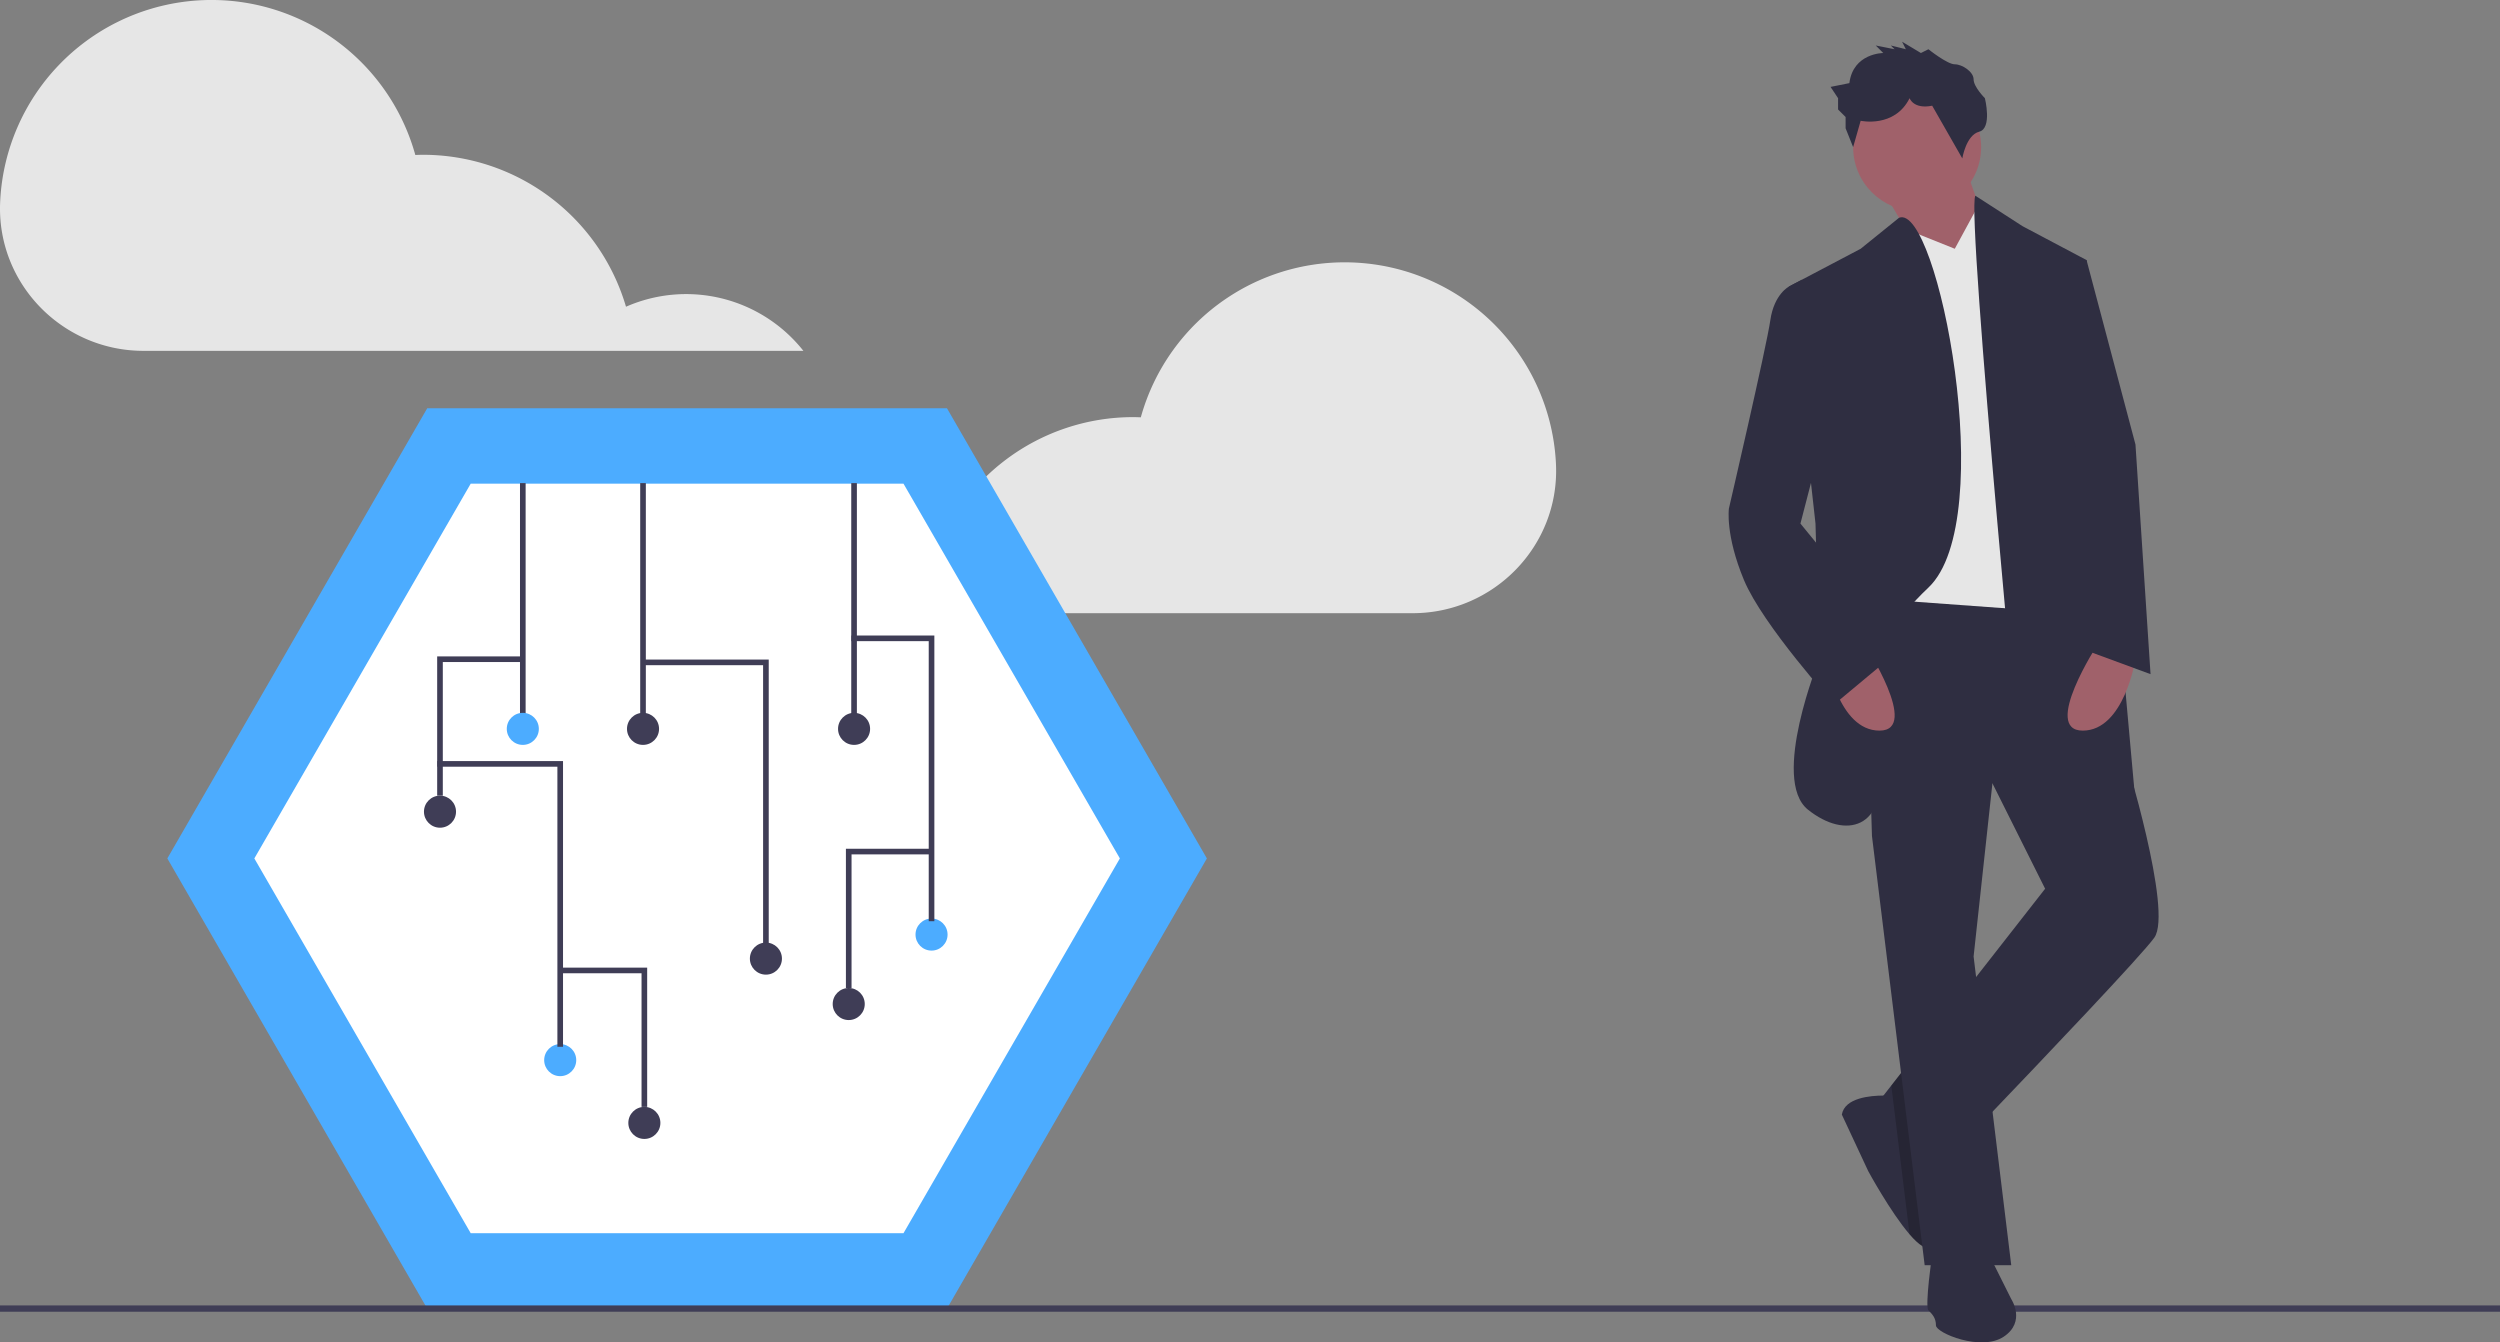 <svg id="f65dcaaa-a43f-44d9-8793-dc16a3dce27d" data-name="Layer 1" xmlns="http://www.w3.org/2000/svg" width="888" height="476.815" viewBox="0 0 888 476.815"><rect x="0" y="0" width="888" height="476.815" fill="#808080" stroke="none"/><title>circuit_board</title><path d="M708.642,375.668a75.14,75.14,0,0,0-147.426-15.842c-.91-.033-1.82-.069-2.738-.069a75.158,75.158,0,0,0-72.096,53.969,53.104,53.104,0,0,0-63.012,15.674H657.758c28.796,0,52.111-23.851,50.937-52.623Q708.672,376.223,708.642,375.668Z" transform="translate(-156 -211.593)" fill="#e6e6e6"/><path d="M156.096,282.485a75.14,75.14,0,0,1,147.426-15.842c.91-.033,1.82-.069,2.738-.069a75.158,75.158,0,0,1,72.096,53.969A53.104,53.104,0,0,1,441.367,336.216H206.979c-28.796,0-52.111-23.851-50.937-52.623Q156.065,283.04,156.096,282.485Z" transform="translate(-156 -211.593)" fill="#e6e6e6"/><polygon points="336.372 145.025 151.746 145.025 59.433 304.916 151.746 464.807 336.372 464.807 428.685 304.916 336.372 145.025" fill="#4cacff"/><path d="M323.2,649.632H476.918l76.859-133.123L476.918,383.385H323.2L246.341,516.509Z" transform="translate(-156 -211.593)" fill="#fff"/><rect y="463.686" width="888" height="2.241" fill="#3f3d56"/><polygon points="697.681 58.277 705.704 81.008 692.332 107.751 669.601 68.974 697.681 58.277" fill="#a0616a"/><path d="M921.207,544.653c-4.399,6.164-38.323,41.839-61.014,65.534-6.298,6.565-11.727,12.221-15.417,16.059-3.236,3.356-5.135,5.322-5.135,5.322L829.385,610.12l-4.453-9.306.067-.08,2.795-3.57,26.649-34.097,27.987-35.795-22.732-45.463,28.08-4.011,18.667,1.096,4.065.241S927.893,535.293,921.207,544.653Z" transform="translate(-156 -211.593)" fill="#2f2e41"/><path d="M842.315,654.299c-1.738,1.738-4.76-.481-8.036-4.279-6.779-7.862-14.695-22.464-14.695-22.464l-9.36-20.057c1.003-5.99,10.176-6.753,14.775-6.766,1.564,0,2.607.08,2.607.08l.776,1.15,16.393,24.283S847.664,648.951,842.315,654.299Z" transform="translate(-156 -211.593)" fill="#2f2e41"/><path d="M844.776,626.246s2.888,22.705-2.46,28.053c-1.738,1.738-4.76-.481-8.036-4.279L829.385,610.12l-1.003-8.157-.588-4.8,26.649-34.097,5.75,47.121C853.895,616.752,848.466,622.408,844.776,626.246Z" transform="translate(-156 -211.593)" opacity="0.2"/><polygon points="707.295 277.409 703.698 270.215 731.778 266.203 750.445 267.3 750.498 267.54 707.295 277.409" opacity="0.2"/><polygon points="671.607 208.706 662.246 208.706 664.921 296.958 683.641 449.393 714.395 449.393 701.024 339.746 707.71 278.238 754.51 267.54 741.138 206.032 671.607 208.706" fill="#2f2e41"/><path d="M842.315,656.974s-2.674,18.72-1.337,20.057,2.674,2.674,2.674,5.349,16.046,9.36,24.069,4.011,2.674-13.371,2.674-13.371l-8.023-16.046Z" transform="translate(-156 -211.593)" fill="#2f2e41"/><circle cx="680.967" cy="52.26" r="22.732" fill="#a0616a"/><polygon points="694.338 88.363 676.849 81.338 666.258 212.717 739.801 218.066 714.395 83.014 703.03 72.343 694.338 88.363" fill="#e6e6e6"/><path d="M830.522,288.962l-13.613,10.993L791.504,313.327l9.36,84.24,1.337,48.137s-17.383,42.789-4.011,53.486,28.08,6.686,25.406-16.046-8.023-38.777,17.383-62.846S844.135,283.318,830.522,288.962Z" transform="translate(-156 -211.593)" fill="#2f2e41"/><path d="M857.648,281.109l16.759,10.824,22.732,12.034L914.521,496.516l-38.777,12.034S854.26,286.331,857.648,281.109Z" transform="translate(-156 -211.593)" fill="#2f2e41"/><path d="M901.15,440.356s-20.057,30.754-5.349,30.754,18.72-25.406,18.72-25.406Z" transform="translate(-156 -211.593)" fill="#a0616a"/><path d="M818.246,440.356s20.057,30.754,5.349,30.754S804.875,445.704,804.875,445.704Z" transform="translate(-156 -211.593)" fill="#a0616a"/><path d="M838.304,230.424l-6.686-4.011,1.337,2.674-5.349-1.337,1.337,1.337-6.686-1.337,2.674,2.674s-10.697,0-12.034,10.697l-6.686,1.337,2.674,4.011v4.011l2.674,2.674v4.011l2.674,6.686,2.674-9.36s12.034,2.674,17.383-8.023c0,0,1.337,4.011,8.023,2.674l10.697,18.72s1.337-8.299,6.017-9.498,2.006-11.896,2.006-11.896-4.011-4.011-4.011-6.686-4.011-5.349-6.686-5.349-9.36-5.349-9.36-5.349Z" transform="translate(-156 -211.593)" fill="#2f2e41"/><path d="M802.201,314.664l-6.224-3.691-4.473,2.354s-5.349,2.674-6.686,12.034-14.709,66.857-14.709,66.857-1.337,9.36,5.349,25.406,32.092,44.126,32.092,44.126L831.618,441.693,795.515,397.567l9.36-36.103Z" transform="translate(-156 -211.593)" fill="#2f2e41"/><polygon points="730.441 92.374 741.138 92.374 758.521 157.894 763.87 239.46 738.464 230.1 738.464 171.266 730.441 92.374" fill="#2f2e41"/><rect x="184.701" y="171.594" width="2" height="82.555" fill="#3f3d56"/><circle cx="185.701" cy="258.894" r="5.693" fill="#4cacff"/><rect x="227.402" y="171.594" width="2" height="82.555" fill="#3f3d56"/><circle cx="228.402" cy="258.894" r="5.693" fill="#3f3d56"/><rect x="302.366" y="171.594" width="2" height="82.555" fill="#3f3d56"/><circle cx="303.366" cy="258.894" r="5.693" fill="#3f3d56"/><circle cx="272.052" cy="340.5" r="5.693" fill="#3f3d56"/><circle cx="156.285" cy="288.31" r="5.693" fill="#3f3d56"/><polygon points="273.052 335.755 271.052 335.755 271.052 236.276 228.402 236.276 228.402 234.276 273.052 234.276 273.052 335.755" fill="#3f3d56"/><circle cx="198.986" cy="376.558" r="5.693" fill="#4cacff"/><polygon points="199.986 371.814 197.986 371.814 197.986 272.334 155.336 272.334 155.336 270.334 199.986 270.334 199.986 371.814" fill="#3f3d56"/><circle cx="330.884" cy="331.96" r="5.693" fill="#4cacff"/><polygon points="331.884 327.215 329.884 327.215 329.884 227.736 302.417 227.736 302.417 225.736 331.884 225.736 331.884 327.215" fill="#3f3d56"/><polygon points="157.285 282.616 155.285 282.616 155.285 233.155 185.701 233.155 185.701 235.155 157.285 235.155 157.285 282.616" fill="#3f3d56"/><circle cx="228.876" cy="398.858" r="5.693" fill="#3f3d56"/><polygon points="229.876 393.164 227.876 393.164 227.876 345.703 199.46 345.703 199.46 343.703 229.876 343.703 229.876 393.164" fill="#3f3d56"/><circle cx="301.468" cy="356.631" r="5.693" fill="#3f3d56"/><polygon points="302.468 350.938 300.468 350.938 300.468 301.477 330.884 301.477 330.884 303.477 302.468 303.477 302.468 350.938" fill="#3f3d56"/></svg>